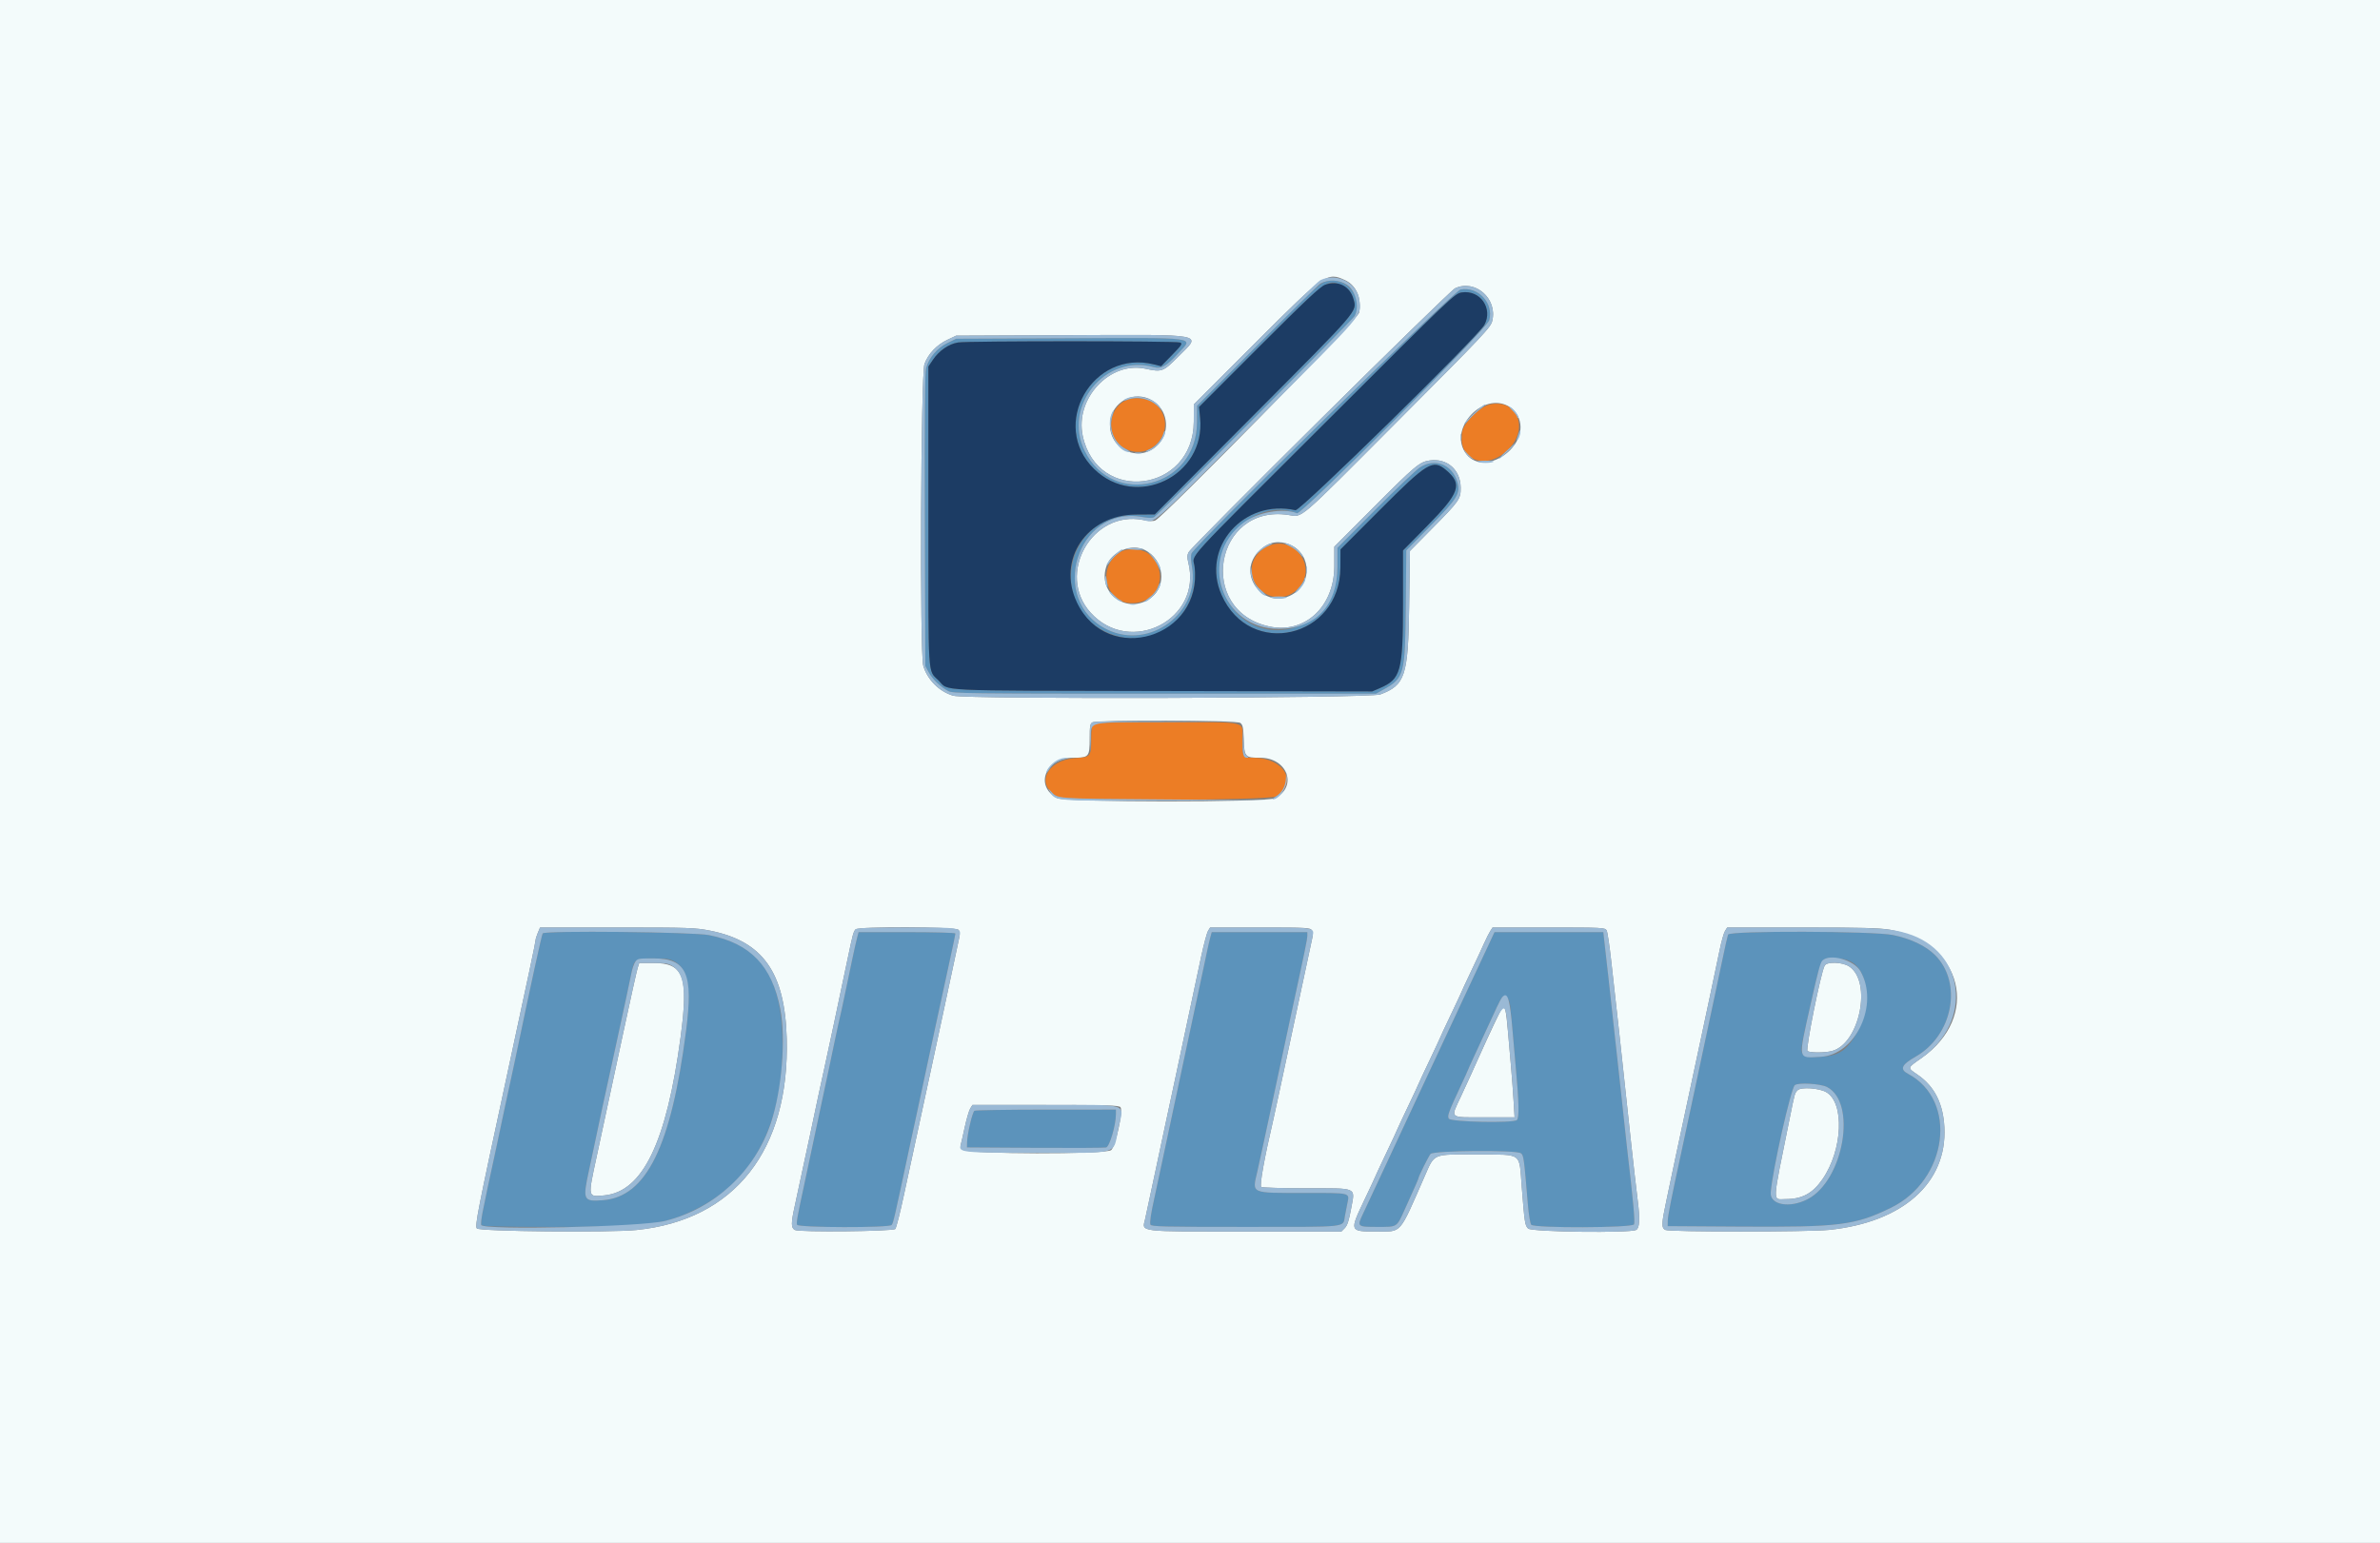 <svg id="svg" version="1.1" xmlns="http://www.w3.org/2000/svg" xmlns:xlink="http://www.w3.org/1999/xlink" width="400" height="259.341" viewBox="0, 0, 400,259.341"><rect x="0" y="0" width="400" height="259.341" fill="#808080" stroke="none"/><g id="svgg"><path id="path0" d="M223.346 47.212 C 221.887 47.473,221.859 47.498,211.288 58.087 L 201.175 68.217 201.170 71.009 C 201.149 81.934,187.078 85.503,182.302 75.794 C 178.576 68.220,185.778 59.461,193.891 61.701 C 195.172 62.055,195.973 61.607,198.035 59.379 C 200.617 56.591,201.892 56.760,178.988 56.859 L 160.700 56.939 159.191 57.680 C 157.498 58.512,156.125 60.134,155.648 61.868 C 155.447 62.598,155.385 70.171,155.437 87.419 L 155.512 111.933 156.081 112.995 C 156.697 114.147,158.012 115.416,159.342 116.143 C 160.133 116.575,162.220 116.602,195.720 116.602 L 231.258 116.602 232.621 115.847 C 235.990 113.980,236.169 113.300,236.268 101.967 L 236.352 92.520 240.455 88.347 C 245.017 83.707,245.499 82.910,244.918 80.969 C 244.044 78.052,241.140 76.943,238.637 78.571 C 238.003 78.983,234.624 82.194,231.128 85.707 L 224.773 92.092 224.773 95.268 C 224.773 106.574,210.425 110.096,205.772 99.932 C 202.312 92.374,210.427 83.298,217.989 86.268 C 218.748 86.566,249.912 55.283,250.299 53.834 C 251.073 50.930,248.435 48.114,245.457 48.666 C 244.425 48.858,200.741 91.729,200.243 93.039 C 200.117 93.371,200.147 94.268,200.316 95.173 C 201.761 102.944,193.279 109.301,186.102 105.827 C 176.024 100.948,180.979 84.909,191.951 86.899 C 192.964 87.082,193.668 87.094,193.966 86.931 C 194.639 86.563,227.284 53.813,227.669 53.120 C 229.225 50.317,226.536 46.642,223.346 47.212 M225.336 47.862 C 226.507 48.351,227.167 49.100,227.492 50.308 C 228.058 52.407,228.475 51.923,210.643 69.834 L 194.079 86.472 190.879 86.492 C 177.700 86.571,175.853 104.607,188.765 107.139 C 195.540 108.468,201.650 102.394,200.763 95.214 C 200.491 93.017,198.216 95.520,222.746 71.031 C 244.196 49.616,244.504 49.323,245.692 49.151 C 248.781 48.704,250.960 51.842,249.480 54.604 C 248.423 56.576,218.504 85.941,217.729 85.767 C 208.996 83.804,201.792 92.053,205.304 99.994 C 210.065 110.760,225.219 107.273,225.277 95.398 L 225.292 92.352 231.907 85.718 C 239.911 77.690,240.821 77.143,243.050 79.019 C 245.852 81.377,245.349 82.834,239.784 88.482 L 235.798 92.528 235.798 101.470 C 235.798 112.839,235.440 114.149,231.926 115.661 L 230.626 116.220 195.404 116.152 C 156.284 116.075,159.592 116.231,157.737 114.377 C 155.898 112.537,156.031 114.698,156.031 86.770 L 156.031 61.608 156.812 60.451 C 157.835 58.937,159.460 57.819,161.010 57.564 C 162.631 57.298,197.634 57.301,198.314 57.568 C 198.779 57.751,198.644 57.966,196.989 59.665 L 195.145 61.559 193.956 61.259 C 183.624 58.658,176.311 71.450,183.902 78.844 C 190.935 85.694,202.662 80.022,201.698 70.237 L 201.517 68.406 211.597 58.316 C 222.910 46.993,223.033 46.899,225.336 47.862 M91.208 156.895 C 91.032 157.178,89.170 165.716,86.615 177.951 C 86.332 179.306,85.993 180.882,85.861 181.453 C 85.605 182.564,84.349 188.436,83.504 192.477 C 83.220 193.833,82.881 195.409,82.750 195.979 C 82.402 197.493,81.523 201.666,81.109 203.761 C 80.912 204.760,80.805 205.723,80.870 205.901 C 80.963 206.155,83.649 206.226,93.105 206.226 C 109.096 206.226,111.706 205.894,117.121 203.177 C 126.595 198.423,131.497 189.078,131.513 175.746 C 131.526 164.394,127.905 158.937,119.195 157.185 C 116.518 156.647,91.521 156.387,91.208 156.895 M144.013 157.782 C 143.858 158.388,143.492 160.023,143.201 161.414 C 142.910 162.805,142.434 165.081,142.142 166.472 C 141.564 169.234,141.295 170.462,140.879 172.244 C 140.729 172.886,140.429 174.287,140.213 175.357 C 139.998 176.427,139.582 178.411,139.289 179.767 C 138.996 181.122,138.634 182.815,138.484 183.528 C 138.072 185.484,137.844 186.554,136.965 190.661 C 136.523 192.730,136.052 194.948,135.920 195.590 C 135.787 196.232,135.439 197.866,135.146 199.222 C 134.007 204.495,133.824 205.518,133.957 205.866 C 134.150 206.368,149.480 206.402,149.855 205.901 C 150.155 205.500,150.258 205.049,153.072 191.829 C 153.497 189.831,153.953 187.730,154.085 187.160 C 154.216 186.589,154.567 184.955,154.864 183.528 C 155.161 182.101,155.511 180.467,155.642 179.896 C 155.773 179.326,156.123 177.691,156.420 176.265 C 156.717 174.838,157.068 173.204,157.200 172.633 C 157.331 172.062,157.800 169.903,158.241 167.834 C 158.682 165.765,159.386 162.511,159.807 160.602 C 160.227 158.693,160.571 157.030,160.571 156.906 C 160.571 156.781,156.909 156.680,152.433 156.680 L 144.296 156.680 144.013 157.782 M203.383 157.676 C 203.236 158.224,203.000 159.245,202.860 159.946 C 202.720 160.646,202.363 162.328,202.068 163.684 C 201.773 165.039,201.423 166.673,201.290 167.315 C 201.157 167.957,200.807 169.591,200.512 170.947 C 199.947 173.539,199.879 173.858,198.962 178.210 C 198.053 182.529,197.980 182.873,197.414 185.473 C 197.120 186.829,196.635 189.105,196.336 190.532 C 196.038 191.958,195.702 193.534,195.590 194.034 C 195.478 194.533,195.128 196.167,194.812 197.665 C 194.496 199.163,194.133 200.856,194.005 201.427 C 193.434 203.978,193.211 205.477,193.349 205.837 C 193.480 206.177,195.494 206.226,209.290 206.226 C 226.919 206.226,225.684 206.360,226.032 204.410 C 226.121 203.911,226.311 202.935,226.454 202.241 C 226.823 200.448,227.121 200.519,219.163 200.519 C 210.084 200.519,210.444 200.680,211.299 196.994 C 211.521 196.036,212.046 193.636,212.466 191.660 C 212.886 189.684,213.589 186.404,214.029 184.371 C 214.469 182.338,215.162 179.099,215.570 177.173 C 215.977 175.246,216.551 172.562,216.845 171.206 C 219.386 159.485,219.715 157.888,219.715 157.276 L 219.715 156.680 211.683 156.680 L 203.652 156.680 203.383 157.676 M250.085 159.032 C 249.484 160.325,248.404 162.631,247.686 164.155 C 246.967 165.679,246.055 167.626,245.659 168.482 C 245.263 169.339,244.516 170.944,244.000 172.049 C 243.483 173.155,242.652 174.935,242.153 176.005 C 241.654 177.075,240.837 178.826,240.337 179.896 C 239.838 180.966,239.021 182.717,238.521 183.787 C 237.527 185.918,236.383 188.370,234.889 191.569 C 234.356 192.711,233.596 194.345,233.199 195.201 C 232.351 197.034,230.120 201.809,229.079 204.021 C 228.052 206.200,228.080 206.226,231.505 206.226 C 234.903 206.226,234.714 206.348,236.115 203.243 C 237.898 199.292,238.392 198.168,238.392 198.058 C 238.392 197.776,240.083 194.371,240.423 193.969 C 240.924 193.376,254.814 193.267,255.611 193.849 C 256.081 194.193,256.127 194.524,256.799 202.554 C 256.935 204.172,257.182 205.660,257.348 205.861 C 257.845 206.460,274.400 206.396,274.630 205.795 C 274.813 205.318,274.504 201.969,273.413 192.607 C 273.280 191.466,273.046 189.306,272.892 187.808 C 272.739 186.310,272.506 184.150,272.376 183.009 C 272.130 180.862,271.794 177.801,271.336 173.541 C 270.878 169.281,270.541 166.219,270.296 164.073 C 270.165 162.931,269.924 160.801,269.760 159.339 L 269.462 156.680 260.320 156.680 L 251.178 156.680 250.085 159.032 M290.429 157.093 C 290.342 157.320,289.928 159.158,289.509 161.178 C 289.091 163.198,288.505 165.960,288.209 167.315 C 287.913 168.671,287.426 170.947,287.128 172.374 C 286.291 176.380,286.204 176.789,285.336 180.804 C 284.889 182.873,284.189 186.141,283.782 188.067 C 283.374 189.994,282.799 192.678,282.504 194.034 C 280.879 201.494,280.310 204.373,280.298 205.188 L 280.285 206.096 292.348 206.175 C 309.156 206.286,311.739 205.966,317.769 203.030 C 327.389 198.347,329.112 184.981,320.675 180.492 C 319.241 179.729,319.576 178.968,321.943 177.619 C 328.206 174.047,329.898 165.218,325.217 160.537 C 323.676 158.995,321.141 157.784,318.179 157.172 C 314.847 156.485,290.689 156.415,290.429 157.093 M113.470 161.677 C 115.691 162.941,116.213 166.242,115.305 173.281 C 112.798 192.716,108.636 201.189,101.322 201.742 C 98.020 201.991,97.903 201.742,98.985 196.745 C 99.354 195.040,99.826 192.827,100.033 191.829 C 100.593 189.124,101.930 182.898,102.206 181.712 C 102.338 181.141,102.924 178.457,103.507 175.746 C 104.091 173.035,104.862 169.475,105.220 167.834 C 105.579 166.193,105.982 164.274,106.117 163.569 C 106.566 161.213,106.750 161.089,109.798 161.094 C 112.062 161.097,112.601 161.183,113.470 161.677 M311.024 161.608 C 314.341 163.300,314.587 169.959,311.503 174.578 C 310.038 176.772,308.729 177.496,305.965 177.641 C 302.489 177.823,302.348 177.606,303.261 173.496 C 306.278 159.921,305.801 161.089,308.330 161.089 C 309.495 161.089,310.318 161.248,311.024 161.608 M253.791 168.929 C 253.876 169.540,254.067 171.498,254.215 173.281 C 254.363 175.065,254.599 177.750,254.738 179.248 C 255.297 185.245,255.355 187.919,254.932 188.270 C 254.279 188.812,243.853 188.596,243.498 188.032 C 243.209 187.574,243.448 186.922,245.560 182.401 C 246.183 181.069,246.693 179.941,246.693 179.896 C 246.693 179.851,247.202 178.724,247.824 177.391 C 248.447 176.058,249.221 174.384,249.545 173.671 C 251.348 169.696,252.175 167.975,252.429 167.669 C 252.927 167.068,253.620 167.709,253.791 168.929 M307.072 182.718 C 312.139 185.338,309.859 198.444,303.790 201.577 C 300.762 203.141,297.430 202.524,297.598 200.433 C 297.899 196.686,300.987 182.944,301.650 182.401 C 302.227 181.929,305.969 182.147,307.072 182.718 M163.772 186.710 C 163.430 186.928,162.568 190.590,162.537 191.958 L 162.516 192.866 173.930 192.938 C 180.208 192.978,185.596 192.949,185.904 192.875 C 186.484 192.734,187.549 189.105,187.549 187.270 L 187.549 186.511 175.811 186.515 C 169.355 186.517,163.937 186.605,163.772 186.710 " stroke="none" fill="#5c93bb" fill-rule="evenodd"></path><path id="path1" d="M0.000 129.702 L 0.000 259.403 200.000 259.403 L 400.000 259.403 400.000 129.702 L 400.000 0.000 200.000 0.000 L 0.000 0.000 0.000 129.702 M226.110 47.118 C 227.958 47.995,228.863 50.136,228.418 52.578 C 228.247 53.516,195.836 86.557,194.202 87.459 C 193.869 87.643,193.225 87.625,192.092 87.400 C 183.551 85.703,177.446 96.504,183.290 102.973 C 189.954 110.349,202.123 104.121,199.717 94.565 C 199.501 93.710,199.511 93.296,199.756 92.838 C 200.364 91.702,243.548 48.919,244.560 48.450 C 247.937 46.886,251.704 50.188,250.805 53.923 C 250.535 55.044,249.493 56.150,234.921 70.774 C 217.788 87.967,218.991 86.935,216.528 86.560 C 204.124 84.675,201.059 102.654,213.333 105.302 C 219.289 106.586,224.254 101.979,224.254 95.167 L 224.254 91.890 230.816 85.310 C 237.888 78.217,238.591 77.631,240.310 77.395 C 243.234 76.995,245.462 78.962,245.493 81.971 C 245.513 83.861,245.278 84.198,240.748 88.783 L 236.965 92.612 236.833 102.013 C 236.671 113.611,236.157 115.168,231.970 116.734 C 230.283 117.365,162.363 117.563,160.212 116.942 C 157.871 116.268,155.846 114.243,155.172 111.902 C 154.558 109.775,154.749 62.842,155.378 61.161 C 156.025 59.432,157.436 57.958,159.274 57.092 L 160.700 56.420 179.248 56.341 C 203.216 56.240,201.960 55.998,198.023 59.954 C 195.487 62.501,195.285 62.575,192.497 61.977 C 186.521 60.696,180.643 66.986,181.969 73.246 C 184.422 84.831,200.580 82.786,200.635 70.883 L 200.649 67.966 210.891 57.722 C 222.705 45.904,223.048 45.665,226.110 47.118 M193.625 67.290 C 196.196 68.797,196.760 72.320,194.789 74.565 C 191.750 78.026,186.230 75.657,186.564 71.036 C 186.818 67.533,190.608 65.522,193.625 67.290 M253.544 68.292 C 254.129 68.626,254.774 69.290,255.068 69.858 C 257.665 74.888,249.094 80.733,246.164 75.930 C 243.625 71.767,249.315 65.878,253.544 68.292 M216.155 91.326 C 220.281 92.471,220.867 97.934,217.086 99.994 C 212.506 102.487,207.890 96.743,211.362 92.871 C 212.745 91.329,214.329 90.819,216.155 91.326 M192.452 92.464 C 195.611 94.098,196.152 98.441,193.450 100.480 C 189.481 103.476,184.261 99.649,186.009 95.023 C 186.905 92.651,190.246 91.324,192.452 92.464 M208.446 121.509 C 208.870 121.819,208.963 122.261,209.034 124.298 C 209.137 127.237,209.253 127.367,211.788 127.368 C 216.388 127.370,218.152 132.222,214.262 134.176 C 212.842 134.890,179.053 134.872,177.687 134.157 C 173.822 132.134,175.678 127.370,180.332 127.368 C 183.021 127.367,183.139 127.231,183.139 124.119 C 183.139 122.075,183.211 121.644,183.593 121.422 C 184.368 120.970,207.821 121.053,208.446 121.509 M119.362 156.437 C 128.215 158.201,131.931 163.443,132.225 174.578 C 132.720 193.312,123.493 205.068,106.974 206.749 C 102.472 207.207,80.472 206.991,80.141 206.485 C 79.803 205.971,80.227 203.815,85.093 181.258 C 88.854 163.825,90.013 158.350,90.013 158.017 C 90.013 157.843,90.182 157.296,90.389 156.801 L 90.765 155.901 103.720 155.901 C 115.770 155.901,116.863 155.939,119.362 156.437 M161.090 156.291 C 161.274 156.512,161.349 156.989,161.265 157.394 C 161.183 157.786,160.767 159.741,160.340 161.738 C 159.913 163.735,159.027 167.879,158.372 170.947 C 157.717 174.014,156.838 178.100,156.420 180.026 C 154.117 190.626,152.954 196.011,151.919 200.869 C 151.285 203.843,150.632 206.411,150.468 206.576 C 150.059 206.985,134.339 207.144,133.596 206.746 C 132.932 206.391,132.929 205.624,133.579 202.678 C 133.857 201.419,134.328 199.222,134.627 197.795 C 134.926 196.368,135.278 194.734,135.409 194.163 C 135.540 193.593,135.879 192.017,136.162 190.661 C 137.089 186.236,138.276 180.697,138.525 179.637 C 138.795 178.493,141.255 166.932,142.444 161.219 C 143.306 157.081,143.415 156.674,143.773 156.226 C 144.193 155.700,160.651 155.763,161.090 156.291 M220.470 156.378 C 220.611 156.641,220.678 157.078,220.620 157.351 C 220.562 157.624,220.166 159.481,219.740 161.479 C 218.792 165.925,217.665 171.186,216.628 176.005 C 216.198 178.003,215.486 181.329,215.046 183.398 C 214.606 185.467,214.137 187.626,214.004 188.197 C 212.487 194.689,211.658 199.312,211.976 199.513 C 212.166 199.634,215.539 199.734,219.471 199.737 C 228.337 199.742,227.743 199.476,227.082 203.136 C 226.721 205.136,226.446 205.988,226.020 206.420 L 225.445 207.004 209.379 207.004 C 190.961 207.004,191.937 207.124,192.453 204.924 C 192.603 204.285,193.317 200.960,194.039 197.536 C 194.761 194.112,195.632 190.026,195.974 188.457 C 196.317 186.887,197.018 183.619,197.533 181.193 C 199.769 170.661,201.114 164.341,201.866 160.830 C 202.309 158.761,202.832 156.806,203.028 156.485 L 203.384 155.901 211.800 155.901 C 219.703 155.901,220.231 155.930,220.470 156.378 M270.027 156.398 C 270.173 156.671,270.525 159.035,270.809 161.651 C 271.296 166.133,271.536 168.291,272.134 173.541 C 272.271 174.754,272.731 179.014,273.154 183.009 C 273.577 187.004,274.044 191.323,274.190 192.607 C 274.337 193.891,274.579 196.051,274.729 197.406 C 274.878 198.761,275.110 200.721,275.244 201.762 C 275.647 204.907,275.568 206.423,274.985 206.735 C 273.946 207.291,257.407 207.083,256.831 206.506 C 256.295 205.970,256.237 205.597,255.755 199.481 C 255.290 193.583,255.999 194.095,248.249 194.061 C 240.660 194.028,241.147 193.825,239.436 197.728 C 235.065 207.697,235.680 206.995,231.306 207.000 C 226.786 207.006,226.782 206.996,229.313 201.686 C 230.311 199.590,231.128 197.839,231.128 197.795 C 231.128 197.751,231.946 196.000,232.944 193.904 C 233.943 191.808,234.760 190.057,234.760 190.013 C 234.760 189.969,235.577 188.218,236.576 186.122 C 237.575 184.026,238.392 182.275,238.392 182.231 C 238.392 182.187,239.209 180.436,240.208 178.340 C 241.206 176.244,242.023 174.493,242.023 174.449 C 242.023 174.405,242.840 172.654,243.839 170.558 C 244.838 168.462,245.655 166.714,245.655 166.673 C 245.655 166.632,246.368 165.097,247.240 163.261 C 248.113 161.424,249.111 159.280,249.459 158.495 C 249.807 157.711,250.264 156.806,250.474 156.485 L 250.855 155.901 260.308 155.901 C 269.353 155.901,269.773 155.923,270.027 156.398 M317.639 156.279 C 329.889 158.501,332.917 170.858,322.928 177.857 C 320.493 179.564,320.522 179.432,322.311 180.664 C 325.124 182.602,326.588 185.491,326.788 189.501 C 327.254 198.828,319.795 205.459,307.411 206.730 C 303.881 207.092,280.555 207.097,279.879 206.735 C 279.215 206.380,279.238 205.686,280.039 201.933 C 280.404 200.228,280.807 198.307,280.935 197.665 C 281.064 197.023,281.410 195.389,281.705 194.034 C 282.000 192.678,282.350 191.044,282.483 190.402 C 282.743 189.138,284.027 183.134,284.840 179.377 C 285.118 178.093,285.630 175.700,285.978 174.060 C 286.326 172.419,287.033 169.092,287.549 166.667 C 288.064 164.241,288.726 161.089,289.019 159.663 C 289.311 158.236,289.716 156.806,289.918 156.485 L 290.284 155.901 302.924 155.902 C 312.844 155.902,316.011 155.983,317.639 156.279 M107.166 162.711 C 107.019 163.174,105.948 167.990,104.787 173.411 C 101.793 187.394,101.647 188.074,100.264 194.482 C 98.778 201.368,98.743 201.193,101.550 200.932 C 108.023 200.331,112.025 192.037,114.388 174.320 C 115.747 164.134,114.920 161.868,109.839 161.868 L 107.433 161.868 107.166 162.711 M306.658 162.322 C 305.990 163.615,303.418 176.441,303.780 176.671 C 304.276 176.985,306.777 176.973,307.934 176.652 C 312.564 175.366,314.647 165.016,310.792 162.453 C 309.645 161.691,307.027 161.608,306.658 162.322 M252.460 169.447 C 252.204 169.756,250.393 173.585,248.254 178.340 C 247.934 179.053,247.435 180.162,247.146 180.804 C 246.858 181.446,246.112 183.062,245.490 184.395 C 243.769 188.079,243.454 187.808,249.456 187.808 L 254.554 187.808 254.374 184.890 C 254.276 183.285,254.091 180.804,253.963 179.377 C 253.836 177.951,253.604 175.297,253.448 173.481 C 253.125 169.715,252.923 168.890,252.460 169.447 M302.127 183.253 C 301.634 183.747,301.669 183.622,300.770 188.067 C 297.786 202.825,297.850 201.556,300.089 201.556 C 302.882 201.556,304.646 200.605,306.304 198.205 C 309.695 193.296,310.042 185.396,306.945 183.587 C 305.749 182.888,302.704 182.677,302.127 183.253 M188.317 186.110 C 188.801 186.693,187.490 192.706,186.745 193.320 C 185.839 194.068,162.625 194.013,161.874 193.261 C 161.591 192.979,161.409 192.600,161.467 192.418 C 161.526 192.237,161.826 190.921,162.136 189.494 C 162.445 188.067,162.864 186.637,163.067 186.316 L 163.436 185.733 175.720 185.733 C 186.144 185.733,188.051 185.790,188.317 186.110 " stroke="none" fill="#f3fbfb" fill-rule="evenodd"></path><path id="path2" d="M222.706 47.860 C 221.908 48.145,219.417 50.489,211.597 58.316 L 201.517 68.406 201.698 70.237 C 202.662 80.022,190.935 85.694,183.902 78.844 C 176.311 71.450,183.624 58.658,193.956 61.259 L 195.145 61.559 196.989 59.665 C 198.644 57.966,198.779 57.751,198.314 57.568 C 197.634 57.301,162.631 57.298,161.010 57.564 C 159.460 57.819,157.835 58.937,156.812 60.451 L 156.031 61.608 156.031 86.770 C 156.031 114.698,155.898 112.537,157.737 114.377 C 159.592 116.231,156.284 116.075,195.404 116.152 L 230.626 116.220 231.926 115.661 C 235.440 114.149,235.798 112.839,235.798 101.470 L 235.798 92.528 239.784 88.482 C 245.349 82.834,245.852 81.377,243.050 79.019 C 240.821 77.143,239.911 77.690,231.907 85.718 L 225.292 92.352 225.277 95.398 C 225.219 107.273,210.065 110.760,205.304 99.994 C 201.792 92.053,208.996 83.804,217.729 85.767 C 218.504 85.941,248.423 56.576,249.480 54.604 C 250.960 51.842,248.781 48.704,245.692 49.151 C 244.504 49.323,244.196 49.616,222.746 71.031 C 198.216 95.520,200.491 93.017,200.763 95.214 C 202.241 107.176,186.126 112.086,180.988 101.239 C 177.592 94.069,182.640 86.541,190.879 86.492 L 194.079 86.472 210.643 69.834 C 228.475 51.923,228.058 52.407,227.492 50.308 C 226.896 48.094,224.907 47.076,222.706 47.860 " stroke="none" fill="#1c3c64" fill-rule="evenodd"></path><path id="path3" d="M189.235 67.292 C 185.992 68.734,185.897 73.723,189.081 75.402 C 193.398 77.680,197.776 72.542,194.872 68.607 C 193.755 67.094,191.083 66.471,189.235 67.292 M250.419 67.975 C 248.755 68.323,246.055 70.973,245.759 72.547 C 244.838 77.458,249.956 79.288,253.659 75.372 C 257.003 71.836,254.901 67.038,250.419 67.975 M213.100 91.800 C 210.147 93.163,209.438 96.591,211.625 98.929 C 213.513 100.948,216.482 100.868,218.344 98.747 C 221.461 95.197,217.399 89.816,213.100 91.800 M188.091 92.909 C 184.091 95.652,186.101 101.891,190.814 101.360 C 194.955 100.893,196.389 96.185,193.280 93.264 C 192.120 92.174,189.431 91.990,188.091 92.909 M183.709 121.712 C 183.521 121.901,183.398 122.815,183.398 124.030 C 183.398 127.180,183.331 127.266,180.744 127.427 C 175.808 127.735,173.907 132.050,177.860 133.973 C 179.280 134.664,213.304 134.561,214.449 133.863 C 218.220 131.564,215.829 127.393,210.728 127.373 C 208.830 127.366,208.820 127.350,208.820 124.475 C 208.820 121.069,210.186 121.401,196.152 121.401 C 187.062 121.401,183.943 121.479,183.709 121.712 " stroke="none" fill="#ec7d25" fill-rule="evenodd"></path><path id="path4" d="M221.915 47.091 C 221.485 47.303,216.524 52.087,210.891 57.722 L 200.649 67.966 200.635 70.883 C 200.580 82.786,184.422 84.831,181.969 73.246 C 180.643 66.986,186.521 60.696,192.497 61.977 C 195.285 62.575,195.487 62.501,198.023 59.954 C 201.960 55.998,203.216 56.240,179.248 56.341 L 160.700 56.420 159.274 57.092 C 157.436 57.958,156.025 59.432,155.378 61.161 C 154.749 62.842,154.558 109.775,155.172 111.902 C 155.846 114.243,157.871 116.268,160.212 116.942 C 162.363 117.563,230.283 117.365,231.970 116.734 C 236.157 115.168,236.671 113.611,236.833 102.013 L 236.965 92.612 240.748 88.783 C 245.278 84.198,245.513 83.861,245.493 81.971 C 245.462 78.962,243.234 76.995,240.310 77.395 C 238.591 77.631,237.888 78.217,230.816 85.310 L 224.254 91.890 224.254 95.167 C 224.254 101.979,219.289 106.586,213.333 105.302 C 201.059 102.654,204.124 84.675,216.528 86.560 C 218.991 86.935,217.788 87.967,234.921 70.774 C 249.493 56.150,250.535 55.044,250.805 53.923 C 251.704 50.188,247.937 46.886,244.560 48.450 C 243.548 48.919,200.364 91.702,199.756 92.838 C 199.511 93.296,199.501 93.710,199.717 94.565 C 202.123 104.121,189.954 110.349,183.290 102.973 C 177.446 96.504,183.551 85.703,192.092 87.400 C 194.262 87.832,192.511 89.370,211.460 70.381 C 229.781 52.020,228.779 53.195,228.469 50.439 C 228.143 47.546,224.629 45.751,221.915 47.091 M226.374 47.865 C 227.846 48.830,228.524 51.580,227.669 53.120 C 227.284 53.813,194.639 86.563,193.966 86.931 C 193.668 87.094,192.964 87.082,191.951 86.899 C 180.979 84.909,176.024 100.948,186.102 105.827 C 193.279 109.301,201.761 102.944,200.316 95.173 C 200.147 94.268,200.117 93.371,200.243 93.039 C 200.741 91.729,244.425 48.858,245.457 48.666 C 248.435 48.114,251.073 50.930,250.299 53.834 C 249.912 55.283,218.748 86.566,217.989 86.268 C 215.610 85.334,211.274 86.105,208.954 87.875 C 201.251 93.752,205.244 105.707,214.910 105.707 C 221.085 105.707,224.773 101.804,224.773 95.268 L 224.773 92.092 231.128 85.707 C 234.624 82.194,238.003 78.983,238.637 78.571 C 241.140 76.943,244.044 78.052,244.918 80.969 C 245.499 82.910,245.017 83.707,240.455 88.347 L 236.352 92.520 236.268 101.967 C 236.169 113.300,235.990 113.980,232.621 115.847 L 231.258 116.602 195.720 116.602 C 162.220 116.602,160.133 116.575,159.342 116.143 C 158.012 115.416,156.697 114.147,156.081 112.995 L 155.512 111.933 155.437 87.419 C 155.385 70.171,155.447 62.598,155.648 61.868 C 156.125 60.134,157.498 58.512,159.191 57.680 L 160.700 56.939 178.988 56.859 C 201.892 56.760,200.617 56.591,198.035 59.379 C 195.973 61.607,195.172 62.055,193.891 61.701 C 185.778 59.461,178.576 68.220,182.302 75.794 C 187.078 85.503,201.149 81.934,201.170 71.009 L 201.175 68.217 211.288 58.087 C 216.850 52.516,221.634 47.826,221.920 47.666 C 223.239 46.925,225.064 47.007,226.374 47.865 M189.429 66.934 C 188.617 67.261,188.693 67.490,189.511 67.179 C 191.287 66.504,193.576 67.097,194.867 68.568 L 195.362 69.131 194.959 68.467 C 194.068 66.994,191.234 66.209,189.429 66.934 M247.871 69.295 C 247.070 70.028,246.288 70.874,246.133 71.176 C 245.978 71.478,246.296 71.214,246.840 70.588 C 247.384 69.963,248.291 69.117,248.856 68.708 C 249.421 68.298,249.758 67.964,249.606 67.964 C 249.453 67.964,248.673 68.563,247.871 69.295 M254.153 68.979 C 254.615 69.441,254.994 69.947,254.994 70.102 C 254.994 70.258,255.061 70.317,255.144 70.234 C 255.369 70.009,254.480 68.763,253.857 68.429 C 253.505 68.241,253.609 68.435,254.153 68.979 M186.764 69.667 C 185.842 72.091,187.751 76.005,189.855 76.005 C 190.058 76.005,189.710 75.734,189.081 75.402 C 187.141 74.379,186.214 71.795,187.023 69.667 C 187.163 69.301,187.218 69.001,187.147 69.001 C 187.075 69.001,186.903 69.301,186.764 69.667 M195.492 72.990 C 195.264 73.897,194.183 75.102,193.252 75.488 C 192.817 75.668,192.512 75.867,192.575 75.930 C 192.796 76.151,194.240 75.235,194.893 74.459 C 195.567 73.659,195.995 72.692,195.775 72.472 C 195.707 72.404,195.580 72.638,195.492 72.990 M255.076 73.346 C 254.808 74.208,254.815 74.261,255.143 73.816 C 255.452 73.394,255.667 72.374,255.446 72.374 C 255.410 72.374,255.243 72.811,255.076 73.346 M245.461 73.541 C 245.464 74.112,245.517 74.314,245.579 73.992 C 245.641 73.669,245.639 73.202,245.574 72.954 C 245.509 72.706,245.458 72.970,245.461 73.541 M253.061 75.922 C 252.213 76.721,251.746 77.251,252.024 77.099 C 252.516 76.830,254.960 74.439,254.723 74.458 C 254.658 74.463,253.910 75.122,253.061 75.922 M246.229 75.986 C 246.434 76.332,246.884 76.784,247.230 76.991 L 247.860 77.366 247.284 76.880 C 246.967 76.613,246.517 76.161,246.283 75.875 C 245.877 75.381,245.875 75.386,246.229 75.986 M190.859 76.189 C 191.182 76.251,191.649 76.248,191.897 76.183 C 192.145 76.118,191.881 76.068,191.310 76.071 C 190.739 76.073,190.536 76.127,190.859 76.189 M248.339 77.622 C 248.503 77.727,249.105 77.813,249.676 77.813 C 250.246 77.813,250.848 77.727,251.013 77.622 C 251.178 77.518,250.576 77.432,249.676 77.432 C 248.776 77.432,248.174 77.518,248.339 77.622 M212.581 91.793 C 212.153 92.057,211.571 92.553,211.288 92.894 C 210.851 93.422,210.890 93.410,211.548 92.816 C 211.973 92.431,212.730 91.940,213.230 91.724 C 213.729 91.507,213.962 91.326,213.748 91.321 C 213.534 91.316,213.009 91.528,212.581 91.793 M216.752 91.802 C 217.334 92.066,218.132 92.677,218.524 93.158 C 218.917 93.640,219.122 93.800,218.981 93.515 C 218.505 92.552,216.831 91.302,216.035 91.316 C 215.847 91.319,216.170 91.538,216.752 91.802 M189.235 92.219 C 189.829 92.424,192.474 92.505,192.164 92.309 C 191.980 92.192,191.187 92.104,190.402 92.113 C 189.617 92.122,189.092 92.169,189.235 92.219 M187.125 93.481 C 186.502 94.104,185.992 94.763,185.992 94.946 C 185.992 95.128,186.258 94.884,186.582 94.403 C 186.906 93.921,187.566 93.262,188.047 92.937 C 188.529 92.613,188.773 92.348,188.590 92.348 C 188.408 92.348,187.749 92.858,187.125 93.481 M193.436 93.386 C 193.893 93.885,194.442 94.702,194.658 95.201 C 194.874 95.700,195.056 95.957,195.061 95.772 C 195.079 95.185,194.369 94.061,193.473 93.256 L 192.607 92.478 193.436 93.386 M210.149 95.793 C 210.096 97.409,211.745 100.130,212.778 100.130 C 212.893 100.130,212.571 99.763,212.061 99.316 C 210.892 98.289,210.615 97.765,210.375 96.127 C 210.198 94.922,210.179 94.894,210.149 95.793 M219.521 95.850 C 219.524 96.420,219.577 96.623,219.639 96.300 C 219.701 95.978,219.698 95.511,219.633 95.263 C 219.569 95.015,219.518 95.279,219.521 95.850 M185.737 97.428 C 185.739 97.844,185.852 98.359,185.989 98.573 C 186.158 98.838,186.186 98.631,186.078 97.925 C 185.881 96.643,185.732 96.424,185.737 97.428 M219.216 97.340 C 219.205 97.590,218.758 98.279,218.223 98.873 C 217.688 99.467,217.492 99.802,217.787 99.619 C 218.525 99.161,219.536 97.632,219.372 97.223 C 219.285 97.008,219.229 97.051,219.216 97.340 M194.589 98.699 C 194.385 99.264,193.829 99.944,193.195 100.403 C 192.615 100.824,192.234 101.167,192.349 101.167 C 193.162 101.167,195.246 98.707,195.016 98.019 C 194.968 97.875,194.776 98.182,194.589 98.699 M186.481 99.555 C 186.827 100.201,188.292 101.289,188.515 101.066 C 188.602 100.979,188.540 100.908,188.379 100.908 C 188.217 100.908,187.659 100.482,187.139 99.962 C 186.612 99.435,186.320 99.255,186.481 99.555 M213.579 100.450 C 213.743 100.555,214.345 100.641,214.916 100.641 C 215.486 100.641,216.088 100.555,216.253 100.450 C 216.418 100.345,215.816 100.259,214.916 100.259 C 214.016 100.259,213.414 100.345,213.579 100.450 M189.948 101.606 C 190.198 101.671,190.606 101.671,190.856 101.606 C 191.106 101.540,190.901 101.487,190.402 101.487 C 189.903 101.487,189.698 101.540,189.948 101.606 M183.593 121.422 C 183.206 121.647,183.147 122.038,183.192 124.073 L 183.245 126.459 183.332 124.213 C 183.449 121.157,182.292 121.417,196.132 121.336 L 208.171 121.266 196.109 121.211 C 188.286 121.176,183.887 121.250,183.593 121.422 M208.873 124.428 C 208.814 126.794,208.945 127.367,209.546 127.367 C 209.910 127.367,209.907 127.330,209.525 127.043 C 209.196 126.795,209.074 126.197,209.010 124.514 L 208.925 122.309 208.873 124.428 M177.527 127.865 C 176.696 128.371,175.875 129.347,175.876 129.824 C 175.877 129.971,176.104 129.719,176.381 129.264 C 176.924 128.375,177.626 127.906,178.859 127.608 C 179.570 127.436,179.581 127.418,178.988 127.395 C 178.632 127.381,177.974 127.592,177.527 127.865 M216.125 130.817 C 216.069 132.137,215.458 133.247,214.449 133.863 C 213.992 134.141,213.756 134.369,213.923 134.370 C 215.031 134.374,216.451 132.159,216.273 130.705 L 216.166 129.831 216.125 130.817 M176.447 133.052 C 177.411 134.682,176.821 134.636,196.105 134.570 L 213.619 134.509 195.824 134.375 C 176.721 134.231,177.849 134.315,176.563 132.944 C 176.081 132.431,176.080 132.432,176.447 133.052 M90.389 156.801 C 90.182 157.296,90.013 157.843,90.013 158.017 C 90.013 158.350,88.854 163.825,85.093 181.258 C 80.227 203.815,79.803 205.971,80.141 206.485 C 80.472 206.991,102.472 207.207,106.974 206.749 C 123.493 205.068,132.720 193.312,132.225 174.578 C 131.931 163.443,128.215 158.201,119.362 156.437 C 116.863 155.939,115.770 155.901,103.720 155.901 L 90.765 155.901 90.389 156.801 M143.773 156.226 C 143.415 156.674,143.306 157.081,142.444 161.219 C 141.255 166.932,138.795 178.493,138.525 179.637 C 138.276 180.697,137.089 186.236,136.162 190.661 C 135.879 192.017,135.540 193.593,135.409 194.163 C 135.278 194.734,134.926 196.368,134.627 197.795 C 134.328 199.222,133.857 201.419,133.579 202.678 C 132.929 205.624,132.932 206.391,133.596 206.746 C 134.339 207.144,150.059 206.985,150.468 206.576 C 150.632 206.411,151.285 203.843,151.919 200.869 C 152.954 196.011,154.117 190.626,156.420 180.026 C 156.838 178.100,157.717 174.014,158.372 170.947 C 159.027 167.879,159.913 163.735,160.340 161.738 C 160.767 159.741,161.183 157.786,161.265 157.394 C 161.575 155.905,161.555 155.901,152.399 155.901 C 146.017 155.901,143.971 155.978,143.773 156.226 M203.028 156.485 C 202.832 156.806,202.309 158.761,201.866 160.830 C 201.114 164.341,199.769 170.661,197.533 181.193 C 197.018 183.619,196.317 186.887,195.974 188.457 C 195.632 190.026,194.761 194.112,194.039 197.536 C 193.317 200.960,192.603 204.285,192.453 204.924 C 191.937 207.124,190.961 207.004,209.379 207.004 L 225.445 207.004 226.020 206.420 C 226.446 205.988,226.721 205.136,227.082 203.136 C 227.743 199.476,228.337 199.742,219.471 199.737 C 215.539 199.734,212.166 199.634,211.976 199.513 C 211.658 199.312,212.487 194.689,214.004 188.197 C 214.137 187.626,214.606 185.467,215.046 183.398 C 215.486 181.329,216.198 178.003,216.628 176.005 C 217.665 171.186,218.792 165.925,219.740 161.479 C 220.166 159.481,220.562 157.624,220.620 157.351 C 220.930 155.899,220.945 155.901,211.800 155.901 L 203.384 155.901 203.028 156.485 M250.474 156.485 C 250.264 156.806,249.807 157.711,249.459 158.495 C 249.111 159.280,248.113 161.424,247.240 163.261 C 246.368 165.097,245.655 166.632,245.655 166.673 C 245.655 166.714,244.838 168.462,243.839 170.558 C 242.840 172.654,242.023 174.405,242.023 174.449 C 242.023 174.493,241.206 176.244,240.208 178.340 C 239.209 180.436,238.392 182.187,238.392 182.231 C 238.392 182.275,237.575 184.026,236.576 186.122 C 235.577 188.218,234.760 189.969,234.760 190.013 C 234.760 190.057,233.943 191.808,232.944 193.904 C 231.946 196.000,231.128 197.751,231.128 197.795 C 231.128 197.839,230.311 199.590,229.313 201.686 C 226.782 206.996,226.786 207.006,231.306 207.000 C 235.680 206.995,235.065 207.697,239.436 197.728 C 241.147 193.825,240.660 194.028,248.249 194.061 C 255.999 194.095,255.290 193.583,255.755 199.481 C 256.237 205.597,256.295 205.970,256.831 206.506 C 257.407 207.083,273.946 207.291,274.985 206.735 C 275.568 206.423,275.647 204.907,275.244 201.762 C 275.110 200.721,274.878 198.761,274.729 197.406 C 274.579 196.051,274.337 193.891,274.190 192.607 C 274.044 191.323,273.577 187.004,273.154 183.009 C 272.731 179.014,272.271 174.754,272.134 173.541 C 271.536 168.291,271.296 166.133,270.809 161.651 C 270.525 159.035,270.173 156.671,270.027 156.398 C 269.773 155.923,269.353 155.901,260.308 155.901 L 250.855 155.901 250.474 156.485 M289.918 156.485 C 289.716 156.806,289.311 158.236,289.019 159.663 C 288.726 161.089,288.064 164.241,287.549 166.667 C 287.033 169.092,286.326 172.419,285.978 174.060 C 285.630 175.700,285.118 178.093,284.840 179.377 C 284.027 183.134,282.743 189.138,282.483 190.402 C 282.350 191.044,282.000 192.678,281.705 194.034 C 281.410 195.389,281.064 197.023,280.935 197.665 C 280.807 198.307,280.404 200.228,280.039 201.933 C 279.238 205.686,279.215 206.380,279.879 206.735 C 280.555 207.097,303.881 207.092,307.411 206.730 C 319.795 205.459,327.254 198.828,326.788 189.501 C 326.588 185.491,325.124 182.602,322.311 180.664 C 320.522 179.432,320.493 179.564,322.928 177.857 C 331.676 171.727,330.298 159.850,320.495 156.891 C 317.612 156.020,315.511 155.902,302.924 155.902 L 290.284 155.901 289.918 156.485 M119.195 157.185 C 126.117 158.578,129.749 162.354,131.135 169.598 C 132.102 174.648,131.399 183.216,129.568 188.722 C 126.850 196.895,120.166 203.102,111.803 205.220 C 107.847 206.222,81.204 206.809,80.870 205.901 C 80.805 205.723,80.912 204.760,81.109 203.761 C 81.523 201.666,82.402 197.493,82.750 195.979 C 82.881 195.409,83.220 193.833,83.504 192.477 C 84.349 188.436,85.605 182.564,85.861 181.453 C 85.993 180.882,86.332 179.306,86.615 177.951 C 89.170 165.716,91.032 157.178,91.208 156.895 C 91.521 156.387,116.518 156.647,119.195 157.185 M160.571 156.906 C 160.571 157.030,160.227 158.693,159.807 160.602 C 159.386 162.511,158.682 165.765,158.241 167.834 C 157.800 169.903,157.331 172.062,157.200 172.633 C 157.068 173.204,156.717 174.838,156.420 176.265 C 156.123 177.691,155.773 179.326,155.642 179.896 C 155.511 180.467,155.161 182.101,154.864 183.528 C 154.567 184.955,154.216 186.589,154.085 187.160 C 153.953 187.730,153.497 189.831,153.072 191.829 C 150.258 205.049,150.155 205.500,149.855 205.901 C 149.480 206.402,134.150 206.368,133.957 205.866 C 133.824 205.518,134.007 204.495,135.146 199.222 C 135.439 197.866,135.787 196.232,135.920 195.590 C 136.052 194.948,136.523 192.730,136.965 190.661 C 137.844 186.554,138.072 185.484,138.484 183.528 C 138.634 182.815,138.996 181.122,139.289 179.767 C 139.582 178.411,139.998 176.427,140.213 175.357 C 140.429 174.287,140.729 172.886,140.879 172.244 C 141.295 170.462,141.564 169.234,142.142 166.472 C 142.434 165.081,142.910 162.805,143.201 161.414 C 143.492 160.023,143.858 158.388,144.013 157.782 L 144.296 156.680 152.433 156.680 C 156.909 156.680,160.571 156.781,160.571 156.906 M219.715 157.276 C 219.715 157.888,219.386 159.485,216.845 171.206 C 216.551 172.562,215.977 175.246,215.570 177.173 C 215.162 179.099,214.469 182.338,214.029 184.371 C 213.589 186.404,212.886 189.684,212.466 191.660 C 212.046 193.636,211.521 196.036,211.299 196.994 C 210.444 200.680,210.084 200.519,219.163 200.519 C 227.121 200.519,226.823 200.448,226.454 202.241 C 226.311 202.935,226.121 203.911,226.032 204.410 C 225.684 206.360,226.919 206.226,209.290 206.226 C 195.494 206.226,193.480 206.177,193.349 205.837 C 193.211 205.477,193.434 203.978,194.005 201.427 C 194.133 200.856,194.496 199.163,194.812 197.665 C 195.128 196.167,195.478 194.533,195.590 194.034 C 195.702 193.534,196.038 191.958,196.336 190.532 C 196.635 189.105,197.120 186.829,197.414 185.473 C 197.980 182.873,198.053 182.529,198.962 178.210 C 199.879 173.858,199.947 173.539,200.512 170.947 C 200.807 169.591,201.157 167.957,201.290 167.315 C 201.423 166.673,201.773 165.039,202.068 163.684 C 202.363 162.328,202.720 160.646,202.860 159.946 C 203.000 159.245,203.236 158.224,203.383 157.676 L 203.652 156.680 211.683 156.680 L 219.715 156.680 219.715 157.276 M269.760 159.339 C 269.924 160.801,270.165 162.931,270.296 164.073 C 270.541 166.219,270.878 169.281,271.336 173.541 C 271.794 177.801,272.130 180.862,272.376 183.009 C 272.506 184.150,272.739 186.310,272.892 187.808 C 273.046 189.306,273.280 191.466,273.413 192.607 C 274.504 201.969,274.813 205.318,274.630 205.795 C 274.400 206.396,257.845 206.460,257.348 205.861 C 257.182 205.660,256.935 204.172,256.799 202.554 C 256.127 194.524,256.081 194.193,255.611 193.849 C 254.814 193.267,240.924 193.376,240.423 193.969 C 240.083 194.371,238.392 197.776,238.392 198.058 C 238.392 198.168,237.898 199.292,236.115 203.243 C 234.714 206.348,234.903 206.226,231.505 206.226 C 228.080 206.226,228.052 206.200,229.079 204.021 C 230.120 201.809,232.351 197.034,233.199 195.201 C 233.596 194.345,234.356 192.711,234.889 191.569 C 236.383 188.370,237.527 185.918,238.521 183.787 C 239.021 182.717,239.838 180.966,240.337 179.896 C 240.837 178.826,241.654 177.075,242.153 176.005 C 242.652 174.935,243.483 173.155,244.000 172.049 C 244.516 170.944,245.263 169.339,245.659 168.482 C 246.055 167.626,246.967 165.679,247.686 164.155 C 248.404 162.631,249.484 160.325,250.085 159.032 L 251.178 156.680 260.320 156.680 L 269.462 156.680 269.760 159.339 M318.179 157.172 C 321.141 157.784,323.676 158.995,325.217 160.537 C 329.898 165.218,328.206 174.047,321.943 177.619 C 319.576 178.968,319.241 179.729,320.675 180.492 C 329.112 184.981,327.389 198.347,317.769 203.030 C 311.739 205.966,309.156 206.286,292.348 206.175 L 280.285 206.096 280.298 205.188 C 280.310 204.373,280.879 201.494,282.504 194.034 C 282.799 192.678,283.374 189.994,283.782 188.067 C 284.189 186.141,284.889 182.873,285.336 180.804 C 286.204 176.789,286.291 176.380,287.128 172.374 C 287.426 170.947,287.913 168.671,288.209 167.315 C 288.505 165.960,289.091 163.198,289.509 161.178 C 289.928 159.158,290.342 157.320,290.429 157.093 C 290.689 156.415,314.847 156.485,318.179 157.172 M106.753 161.688 C 106.537 162.018,106.251 162.864,106.117 163.569 C 105.982 164.274,105.579 166.193,105.220 167.834 C 104.862 169.475,104.091 173.035,103.507 175.746 C 102.924 178.457,102.338 181.141,102.206 181.712 C 101.930 182.898,100.593 189.124,100.033 191.829 C 99.826 192.827,99.354 195.040,98.985 196.745 C 97.903 201.742,98.020 201.991,101.322 201.742 C 108.636 201.189,112.798 192.716,115.305 173.281 C 116.553 163.603,115.424 161.103,109.798 161.094 C 107.311 161.090,107.121 161.127,106.753 161.688 M306.278 161.463 C 305.931 161.810,305.534 163.290,304.290 168.872 C 302.173 178.375,302.071 177.845,305.965 177.641 C 311.911 177.329,315.879 168.805,312.674 163.229 C 311.593 161.349,307.518 160.224,306.278 161.463 M113.126 162.457 C 115.078 163.760,115.397 166.760,114.388 174.320 C 112.025 192.037,108.023 200.331,101.550 200.932 C 98.743 201.193,98.778 201.368,100.264 194.482 C 101.647 188.074,101.793 187.394,104.787 173.411 C 105.948 167.990,107.019 163.174,107.166 162.711 L 107.433 161.868 109.839 161.868 C 111.908 161.868,112.368 161.950,113.126 162.457 M310.792 162.453 C 314.647 165.016,312.564 175.366,307.934 176.652 C 306.777 176.973,304.276 176.985,303.780 176.671 C 303.418 176.441,305.990 163.615,306.658 162.322 C 307.027 161.608,309.645 161.691,310.792 162.453 M252.429 167.669 C 252.175 167.975,251.348 169.696,249.545 173.671 C 249.221 174.384,248.447 176.058,247.824 177.391 C 247.202 178.724,246.693 179.851,246.693 179.896 C 246.693 179.941,246.183 181.069,245.560 182.401 C 243.448 186.922,243.209 187.574,243.498 188.032 C 243.853 188.596,254.279 188.812,254.932 188.270 C 255.355 187.919,255.297 185.245,254.738 179.248 C 254.599 177.750,254.363 175.065,254.215 173.281 C 253.758 167.769,253.367 166.539,252.429 167.669 M253.448 173.481 C 253.604 175.297,253.836 177.951,253.963 179.377 C 254.091 180.804,254.276 183.285,254.374 184.890 L 254.554 187.808 249.456 187.808 C 243.454 187.808,243.769 188.079,245.490 184.395 C 246.112 183.062,246.858 181.446,247.146 180.804 C 247.435 180.162,247.934 179.053,248.254 178.340 C 253.149 167.458,252.947 167.646,253.448 173.481 M301.650 182.401 C 300.987 182.944,297.899 196.686,297.598 200.433 C 297.430 202.524,300.762 203.141,303.790 201.577 C 309.859 198.444,312.139 185.338,307.072 182.718 C 305.969 182.147,302.227 181.929,301.650 182.401 M306.945 183.587 C 310.042 185.396,309.695 193.296,306.304 198.205 C 304.646 200.605,302.882 201.556,300.089 201.556 C 297.850 201.556,297.786 202.825,300.770 188.067 C 301.669 183.622,301.634 183.747,302.127 183.253 C 302.704 182.677,305.749 182.888,306.945 183.587 M163.067 186.316 C 162.864 186.637,162.445 188.067,162.136 189.494 C 161.826 190.921,161.526 192.237,161.467 192.418 C 161.047 193.722,161.540 193.774,174.290 193.774 C 188.494 193.774,187.012 194.218,187.962 189.676 C 188.882 185.280,190.289 185.733,175.720 185.733 L 163.436 185.733 163.067 186.316 M187.549 187.270 C 187.549 189.105,186.484 192.734,185.904 192.875 C 185.596 192.949,180.208 192.978,173.930 192.938 L 162.516 192.866 162.537 191.958 C 162.568 190.590,163.430 186.928,163.772 186.710 C 163.937 186.605,169.355 186.517,175.811 186.515 L 187.549 186.511 187.549 187.270 " stroke="none" fill="#9ab9d5" fill-rule="evenodd"></path></g></svg>